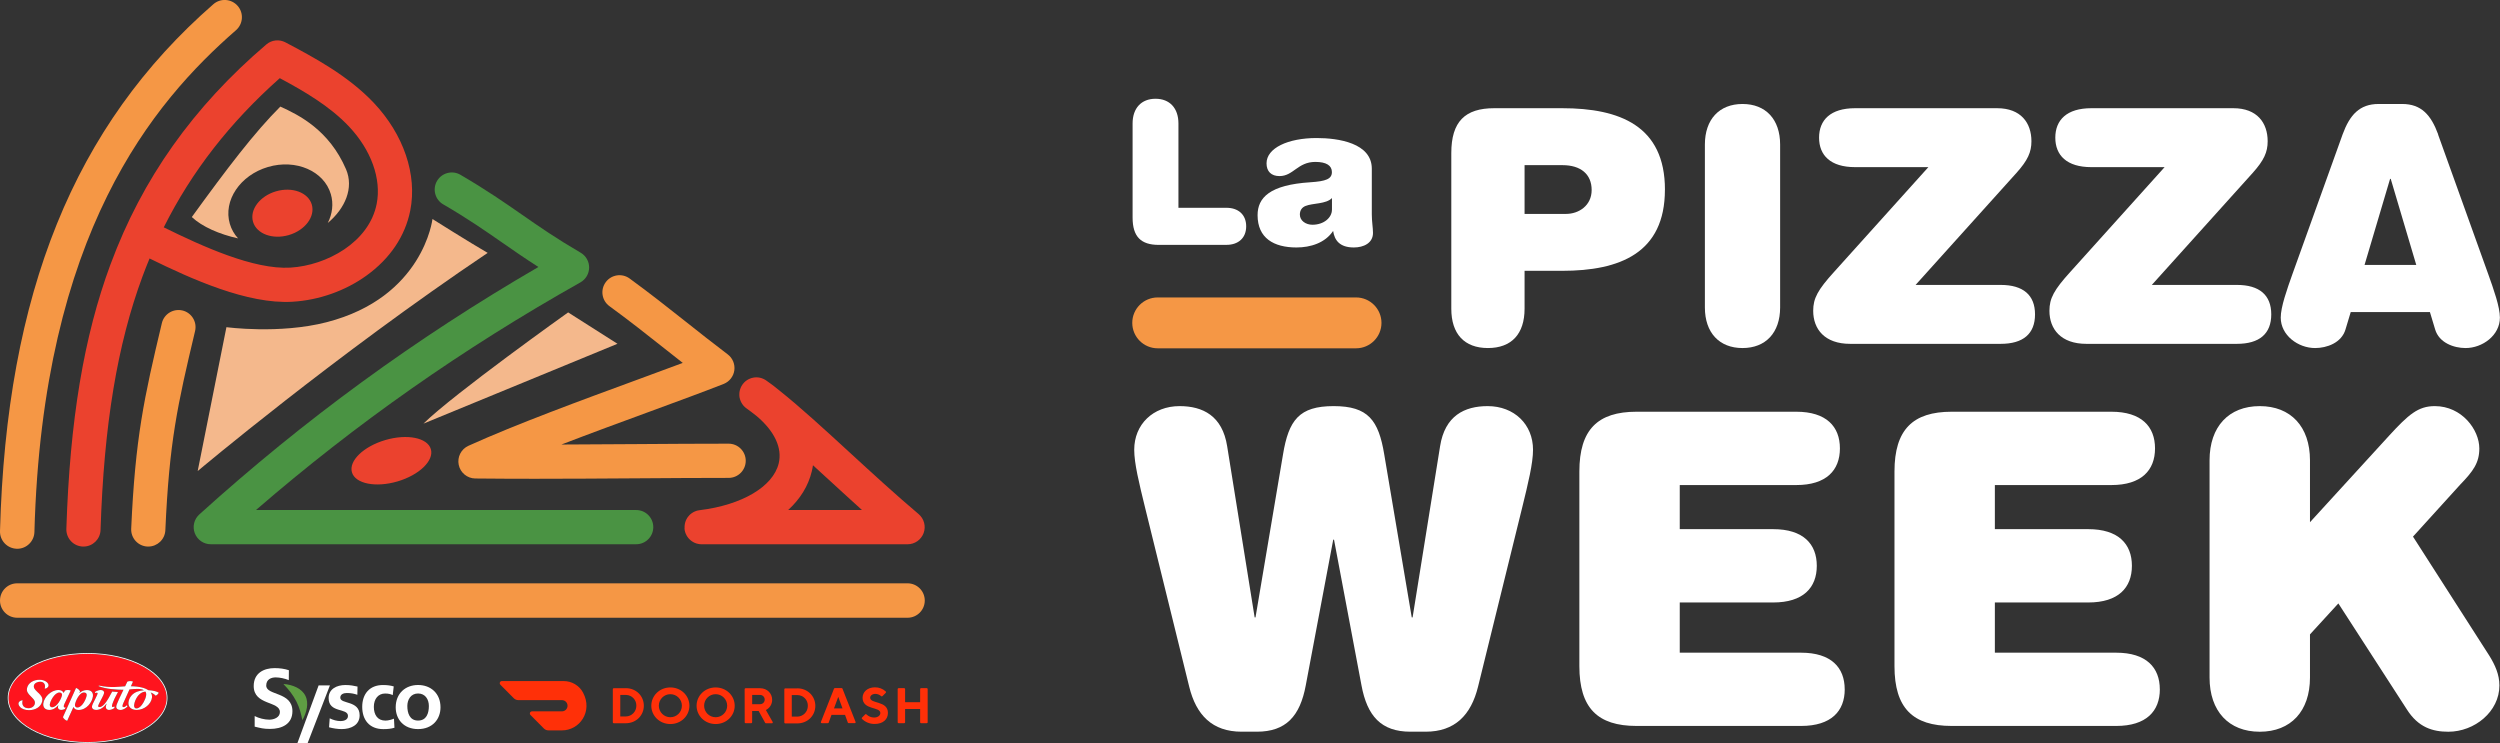 <?xml version="1.0" encoding="UTF-8"?><svg xmlns="http://www.w3.org/2000/svg" viewBox="0 0 756.87 225.03"><rect x="0" y="0" width="756.87" height="225.03" fill="#333333" stroke="none"/><defs><style>.f{fill:none;}.g{fill:#f4b88c;}.h{fill:#f59745;}.i{fill:#eb422e;}.j{fill:#fff;}.k{fill:#ff141e;}.l{fill:#ff3008;}.m{fill:#5f9e43;}.n{fill:#4a9343;}</style></defs><g id="a"/><g id="b"><g id="c"><g><g><path class="f" d="M393.52,64.96c0,1.87,1.81,3.08,3.8,3.08,3.5,0,5.91-2.17,5.91-4.53v-3.56c-1.75,1.87-5.79,1.51-8.03,2.41-1.03,.42-1.69,1.27-1.69,2.6Z"/><path class="f" d="M473.05,50.01h-11.49v14.76h12.58c3.76,0,7.73-2.38,7.73-7.23s-3.27-7.53-8.82-7.53Z"/><polygon class="f" points="723.59 54.17 715.86 80.22 731.51 80.22 723.78 54.17 723.59 54.17"/><path class="j" d="M504.06,57.43c0-19.32-13.67-24.67-31.1-24.67h-20.6c-8.82,0-12.98,4.06-12.98,13.57v47.15c0,7.63,3.96,11.89,11.09,11.89s11.09-4.26,11.09-11.89v-11.49h11.39c17.43,0,31.1-5.35,31.1-24.57Zm-29.92,7.33h-12.58v-14.76h11.49c5.55,0,8.82,2.77,8.82,7.53s-3.96,7.23-7.73,7.23Z"/><path class="j" d="M538.93,93.1V43.76c0-7.63-4.36-12.28-11.39-12.28s-11.39,4.66-11.39,12.28v49.33c0,7.63,4.36,12.28,11.39,12.28s11.39-4.66,11.39-12.28Z"/><path class="j" d="M616.1,95.18c0-5.84-3.57-8.92-10.4-8.92h-25.76l30.51-33.88c3.47-3.86,4.56-6.34,4.56-9.61,0-5.55-3.17-10.01-10.4-10.01h-42.99c-7.43,0-10.9,3.57-10.9,8.92s3.47,8.92,10.9,8.92h22.19l-28.53,31.7c-4.95,5.45-6.34,8.02-6.34,11.79,0,5.55,3.47,10.01,11.19,10.01h45.57c6.84,0,10.4-3.07,10.4-8.92Z"/><path class="j" d="M687.62,95.18c0-5.84-3.57-8.92-10.4-8.92h-25.76l30.51-33.88c3.47-3.86,4.56-6.34,4.56-9.61,0-5.55-3.17-10.01-10.4-10.01h-42.99c-7.43,0-10.9,3.57-10.9,8.92s3.47,8.92,10.9,8.92h22.19l-28.53,31.7c-4.95,5.45-6.34,8.02-6.34,11.79,0,5.55,3.47,10.01,11.19,10.01h45.57c6.84,0,10.4-3.07,10.4-8.92Z"/><path class="j" d="M738.15,40.69c-2.18-5.94-5.15-9.21-10.9-9.21h-7.13c-5.75,0-8.72,3.27-10.9,9.21l-15.16,42.2c-1.68,4.75-3.57,10.01-3.57,13.27,0,5.35,5.25,9.21,10.4,9.21,3.57,0,8.02-1.58,9.21-5.65l1.58-5.25h23.97l1.58,5.25c1.19,4.06,5.65,5.65,9.21,5.65,5.15,0,10.4-3.86,10.4-9.21,0-3.27-1.88-8.52-3.57-13.27l-15.16-42.2Zm-22.29,39.52l7.73-26.05h.2l7.73,26.05h-15.65Z"/><path class="j" d="M403.61,163.38h.26l8.32,44.13c1.72,9.25,5.95,14.01,14.8,14.01h4.62c8.85,0,13.74-5.02,15.86-13.61l13.35-54.18c1.85-7.53,3.3-13.48,3.3-17.57,0-7.66-5.68-13.21-13.74-13.21-7,0-12.95,2.91-14.4,12.16l-8.32,51.8h-.26l-8.32-49.29c-1.72-10.44-4.89-14.67-15.33-14.67s-13.61,4.23-15.33,14.67l-8.32,49.29h-.26l-8.32-51.8c-1.45-9.25-7.4-12.16-14.4-12.16-8.06,0-13.74,5.55-13.74,13.21,0,4.1,1.45,10.04,3.3,17.57l13.35,54.18c2.11,8.59,7,13.61,15.86,13.61h4.62c8.85,0,13.08-4.76,14.8-14.01l8.32-44.13Z"/><path class="j" d="M558.48,208.7c0-6.61-4.1-11.1-13.21-11.1h-36.73v-15.2h28.28c9.12,0,13.21-4.49,13.21-11.1s-4.1-11.1-13.21-11.1h-28.28v-13.35h35.28c9.12,0,13.21-4.49,13.21-11.1s-4.1-11.1-13.21-11.1h-48.36c-11.76,0-17.31,5.42-17.31,18.1v58.93c0,12.69,5.55,18.1,17.31,18.1h49.82c9.12,0,13.21-4.49,13.21-11.1Z"/><path class="j" d="M653.88,208.7c0-6.61-4.1-11.1-13.21-11.1h-36.73v-15.2h28.28c9.12,0,13.21-4.49,13.21-11.1s-4.1-11.1-13.21-11.1h-28.28v-13.35h35.28c9.12,0,13.21-4.49,13.21-11.1s-4.1-11.1-13.21-11.1h-48.36c-11.76,0-17.31,5.42-17.31,18.1v58.93c0,12.69,5.55,18.1,17.31,18.1h49.82c9.12,0,13.21-4.49,13.21-11.1Z"/><path class="j" d="M730.53,162.46l14.27-15.72c3.96-4.1,5.81-6.61,5.81-10.97,0-5.68-5.29-12.82-13.48-12.82-5.02,0-7.93,2.51-13.87,8.99l-23.92,26.16v-18.76c0-10.17-5.81-16.39-15.2-16.39s-15.2,6.21-15.2,16.39v65.8c0,10.17,5.81,16.39,15.2,16.39s15.2-6.21,15.2-16.39v-13.08l8.59-9.38,20.75,32.11c3.44,5.42,7.8,6.74,12.55,6.74,7.93,0,15.46-6.08,15.46-14.01,0-3.3-1.32-6.21-3.04-8.99l-23.12-36.07Z"/><path class="j" d="M350.79,74.13h20.52c3.56,0,5.97-2.05,5.97-5.61s-2.41-5.61-5.97-5.61h-14.54v-25.53c0-4.65-2.66-7.48-6.94-7.48s-6.94,2.84-6.94,7.48v28.49c0,5.79,2.53,8.27,7.91,8.27Z"/><path class="j" d="M396.72,55.18c-12.37,.78-15.99,4.71-15.99,9.96,0,6.94,4.89,9.78,11.77,9.78,4.29,0,8.69-1.39,11.1-5.01,.42,2.84,1.99,5.01,6.28,5.01,2.96,0,5.79-1.33,5.79-4.41,0-1.51-.36-3.44-.36-5.61v-13.82c0-7.79-10.14-9.29-16.72-9.29-8.63,0-15.15,3.02-15.15,7.66,0,2.47,1.45,3.86,3.92,3.86,4.22,0,5.49-4.29,10.86-4.29,3.32,0,5.01,1.09,5.01,3.08,0,2.11-1.87,2.78-6.52,3.08Zm6.52,8.33c0,2.35-2.41,4.53-5.91,4.53-1.99,0-3.8-1.21-3.8-3.08,0-1.33,.66-2.17,1.69-2.6,2.23-.91,6.28-.54,8.03-2.41v3.56Z"/><path class="h" d="M350.49,105.45h60.05c4.25,0,7.7-3.45,7.7-7.7s-3.45-7.7-7.7-7.7h-60.05c-4.25,0-7.7,3.45-7.7,7.7s3.45,7.7,7.7,7.7Z"/></g><g><g><path class="f" d="M238.63,154.4h22.34c-3.61-3.24-7.2-6.54-10.72-9.78-1.39-1.27-2.76-2.53-4.11-3.77-.1,.7-.22,1.32-.35,1.84-1.08,4.45-3.54,8.4-7.15,11.71Z"/><path class="f" d="M87.95,81.01c10.93-.66,23.8-7.64,26.1-19.29,1.49-7.55-1.66-16.33-8.43-23.48-5.85-6.18-13.62-10.68-20.91-14.59-15.09,13.39-26.68,28.28-35.12,45.16,11.63,5.72,27.23,12.86,38.36,12.19Zm-.5-9.83c-4.91,1.44-9.77-.35-10.84-4.01-1.07-3.66,2.04-7.79,6.95-9.23,4.91-1.44,9.77,.35,10.84,4.01,1.07,3.66-2.04,7.79-6.95,9.23Zm-2.58-38.9c5.62,2.55,14.78,7.08,19.89,18.97,2.43,5.65-.25,11.86-5.52,16.26,1.37-2.74,1.78-5.79,.92-8.72-2.06-7.02-10.58-10.71-19.02-8.23-8.44,2.48-13.62,10.18-11.56,17.21,.49,1.68,1.36,3.17,2.5,4.43-5.7-1.27-10.87-3.52-14.02-6.47,10.72-14.76,18.88-25.51,26.8-33.44Z"/><path class="i" d="M33.47,79.99c-8.08,21.79-12.33,47.26-13.38,80.14-.09,2.86,2.15,5.25,5.01,5.34,.06,0,.11,0,.17,0,2.78,0,5.08-2.21,5.17-5.01,1.02-31.74,5.06-56.17,12.74-76.87,.67-1.8,1.37-3.58,2.1-5.34,12.61,6.2,29.67,13.92,43.29,13.1,7.99-.48,15.93-3.28,22.34-7.89,7.17-5.15,11.76-11.97,13.3-19.74,2.14-10.84-2-23.02-11.07-32.61-7.87-8.31-18.32-13.84-26.73-18.29-1.88-.99-4.17-.74-5.78,.64-22.14,18.89-37.56,40.65-47.15,66.52ZM84.7,23.66c7.29,3.91,15.06,8.41,20.91,14.59,6.77,7.15,9.92,15.93,8.43,23.48-2.3,11.65-15.16,18.63-26.1,19.29-11.13,.67-26.73-6.47-38.36-12.19,8.44-16.88,20.03-31.77,35.12-45.16Z"/><path class="h" d="M55.24,94c-2.78-.66-5.58,1.05-6.24,3.84-5.4,22.64-8.05,34.74-9.28,62.23-.13,2.86,2.09,5.28,4.94,5.4,.08,0,.16,0,.23,0,2.75,0,5.05-2.17,5.17-4.95,1.18-26.61,3.62-37.71,9-60.29,.66-2.78-1.05-5.58-3.84-6.24Z"/><path class="n" d="M134.16,61.85c7.63,4.46,12.6,7.92,17.86,11.58,3.37,2.34,6.81,4.73,10.98,7.4-37.27,21.65-70.93,46.22-102.66,74.92-1.59,1.44-2.13,3.7-1.36,5.7,.77,2,2.69,3.32,4.83,3.32H192.6c2.86,0,5.18-2.32,5.18-5.18s-2.32-5.18-5.18-5.18H77.49c30.34-26.24,62.59-48.86,98.23-68.92,1.62-.91,2.62-2.62,2.64-4.47s-.96-3.58-2.56-4.51c-7.63-4.46-12.6-7.92-17.86-11.58-5.19-3.61-10.57-7.35-18.54-12.01-2.47-1.44-5.64-.61-7.09,1.86-1.44,2.47-.61,5.64,1.86,7.09Z"/><path class="h" d="M143.89,144.86c5.92,.06,11.92,.09,17.94,.09,10.36,0,20.78-.07,30.98-.14,9.76-.07,18.98-.13,27.78-.13,2.86,0,5.18-2.32,5.18-5.18s-2.32-5.18-5.18-5.18c-8.84,0-18.08,.06-27.85,.13-7.51,.05-15.14,.1-22.77,.13,8.84-3.4,18.04-6.78,26.66-9.94,8.41-3.09,16.35-6,22.45-8.4,1.74-.69,2.98-2.26,3.24-4.12,.25-1.86-.51-3.71-2.01-4.84-4.47-3.38-8.61-6.66-12.61-9.83-5.36-4.24-10.9-8.63-17.09-13.14-2.31-1.68-5.55-1.18-7.24,1.14-1.68,2.31-1.18,5.55,1.14,7.24,6.02,4.39,11.24,8.52,16.76,12.89,1.78,1.41,3.59,2.84,5.44,4.29-4.21,1.58-8.85,3.28-13.64,5.04-17.15,6.3-36.6,13.43-51.25,20.05-2.21,1-3.44,3.41-2.94,5.78,.5,2.38,2.58,4.09,5.01,4.12Z"/><path class="i" d="M207.23,159.89c0,.09,0,.19,.02,.28,0,.01,0,.03,0,.04,0,.07,.02,.13,.03,.2,.01,.09,.03,.17,.04,.26,.02,.08,.04,.15,.06,.23,.02,.08,.04,.17,.07,.25,.03,.11,.08,.22,.12,.32,.02,.04,.03,.09,.05,.13,.06,.15,.13,.3,.21,.44,.02,.03,.04,.06,.05,.09,.06,.11,.13,.22,.2,.33,.03,.04,.06,.08,.09,.12,.06,.09,.13,.18,.2,.27,.04,.05,.08,.09,.12,.14,.07,.07,.13,.15,.2,.22,.05,.05,.1,.09,.15,.14,.07,.06,.13,.12,.2,.18,.06,.05,.11,.09,.17,.14,.07,.05,.13,.1,.2,.15,.06,.05,.13,.09,.2,.13,.07,.04,.14,.09,.21,.13,.07,.04,.14,.08,.21,.12,.07,.04,.15,.07,.22,.11,.07,.03,.14,.06,.22,.09,.08,.03,.16,.06,.24,.09,.07,.02,.14,.05,.21,.07,.09,.03,.19,.05,.29,.07,.06,.01,.12,.03,.18,.04,.12,.02,.25,.04,.37,.06,.04,0,.08,.01,.12,.02,.17,.02,.34,.03,.51,.03h62.37c2.18,0,4.12-1.36,4.87-3.4,.75-2.04,.14-4.33-1.52-5.74-6.91-5.83-14-12.34-20.85-18.63-7.71-7.08-15.06-13.83-21.28-18.77-1.18-1-2.49-2-3.93-2.99l-.04-.03h-.02s-.06-.06-.09-.08c-.05-.03-.1-.06-.15-.09-.08-.05-.17-.11-.25-.15-.07-.04-.13-.07-.2-.1-.09-.04-.18-.09-.27-.13-.07-.03-.14-.05-.21-.08-.09-.03-.18-.07-.27-.1-.07-.02-.14-.04-.21-.06-.09-.02-.18-.05-.27-.07-.07-.02-.15-.03-.22-.04-.09-.01-.18-.03-.27-.04-.08,0-.15-.01-.23-.02-.09,0-.18-.01-.27-.01-.08,0-.15,0-.23,0-.09,0-.18,0-.27,.01-.07,0-.15,.02-.22,.03-.09,.01-.18,.02-.27,.04-.07,.01-.15,.03-.22,.05-.09,.02-.18,.04-.27,.06-.07,.02-.14,.04-.21,.07-.09,.03-.17,.06-.26,.09-.07,.03-.14,.06-.21,.09-.08,.04-.17,.07-.25,.11-.07,.03-.14,.07-.2,.11-.08,.04-.16,.09-.23,.13-.07,.04-.13,.09-.2,.14-.07,.05-.14,.1-.21,.15-.07,.05-.13,.11-.2,.16-.06,.06-.13,.11-.19,.17-.06,.06-.12,.13-.18,.19-.06,.06-.12,.12-.17,.19-.06,.07-.11,.14-.17,.21-.04,.05-.08,.1-.12,.15-.01,.02-.02,.04-.04,.06-.01,.02-.03,.04-.04,.05-.04,.05-.07,.11-.1,.17-.05,.08-.1,.15-.14,.23-.04,.08-.08,.15-.12,.23-.04,.08-.08,.16-.11,.24-.03,.08-.06,.16-.09,.24-.03,.08-.06,.16-.09,.24-.03,.08-.05,.17-.07,.25-.02,.08-.04,.16-.06,.24-.02,.09-.03,.17-.05,.26-.01,.08-.03,.16-.03,.24,0,.09-.01,.18-.02,.27,0,.08-.01,.15-.01,.23,0,.09,0,.18,0,.27,0,.08,0,.15,.01,.23,0,.09,.02,.18,.03,.26,.01,.08,.02,.15,.03,.23,.02,.09,.04,.17,.06,.26,.02,.08,.03,.15,.06,.23,.02,.08,.05,.17,.08,.25,.02,.07,.05,.15,.08,.22,.03,.08,.07,.16,.1,.24,.03,.07,.06,.14,.1,.22,.04,.08,.08,.16,.13,.23,.04,.07,.08,.14,.12,.2,.05,.08,.1,.15,.15,.23,.04,.06,.09,.13,.14,.19,.06,.07,.12,.15,.18,.22,.05,.06,.1,.12,.15,.17,.07,.07,.14,.14,.21,.2,.06,.05,.11,.11,.17,.16,.07,.06,.15,.12,.23,.18,.05,.04,.09,.08,.14,.11,.98,.7,2.02,1.49,3.09,2.34,5.37,4.54,7.79,9.62,6.66,14.3-1.7,7.04-11.1,12.61-23.95,14.18-.06,0-.11,.02-.16,.03-.11,.02-.21,.03-.32,.05-.07,.01-.13,.03-.2,.05-.1,.03-.2,.05-.3,.08-.07,.02-.14,.05-.21,.08-.09,.03-.17,.06-.26,.1-.08,.03-.15,.07-.23,.11-.07,.04-.15,.07-.22,.11-.08,.04-.15,.09-.23,.14-.07,.04-.13,.08-.2,.13-.07,.05-.14,.11-.22,.16-.06,.05-.12,.09-.18,.14-.07,.06-.13,.12-.19,.17-.06,.06-.12,.11-.17,.17-.06,.06-.11,.12-.16,.18-.06,.06-.11,.13-.17,.2-.05,.06-.09,.12-.14,.18-.05,.07-.11,.15-.16,.22-.04,.06-.08,.12-.11,.19-.05,.08-.1,.16-.14,.24-.03,.06-.06,.13-.1,.2-.04,.08-.08,.17-.11,.25-.03,.07-.05,.15-.08,.22-.03,.08-.06,.16-.08,.25-.03,.08-.05,.17-.07,.26-.02,.08-.04,.15-.05,.23-.02,.1-.03,.2-.04,.29,0,.07-.02,.14-.03,.21,0,.1-.01,.21-.02,.31,0,.06,0,.12,0,.18,0,.02,0,.03,0,.05,0,.09,0,.18,.01,.26Zm43.01-15.27c3.53,3.24,7.12,6.54,10.72,9.78h-22.34c3.62-3.31,6.08-7.26,7.15-11.71,.13-.52,.25-1.14,.35-1.84,1.36,1.24,2.73,2.5,4.11,3.77Z"/><path class="g" d="M72.08,72.19c-1.14-1.26-2.01-2.75-2.5-4.43-2.06-7.02,3.11-14.73,11.56-17.21,8.44-2.48,16.96,1.21,19.02,8.23,.86,2.93,.46,5.98-.92,8.72,5.26-4.4,7.94-10.61,5.52-16.26-5.11-11.89-14.27-16.42-19.89-18.97-7.92,7.92-16.09,18.68-26.8,33.44,3.15,2.95,8.32,5.2,14.02,6.47Z"/><ellipse class="i" cx="85.5" cy="64.55" rx="9.27" ry="6.9" transform="translate(-14.72 26.69) rotate(-16.36)"/><ellipse class="i" cx="118.49" cy="139.5" rx="12.45" ry="6.53" transform="translate(-34.49 39.01) rotate(-16.36)"/><path class="g" d="M98.88,97.55c-14.31,3.68-30.33,1.5-30.33,1.5l-8.7,43.56s41.57-34.98,87.79-66.05c-5.5-3.18-16.71-10.25-16.71-10.25,0,0-2.73,23.71-32.06,31.24Z"/><path class="h" d="M5.07,166.14s.1,0,.14,0c2.81,0,5.13-2.24,5.21-5.07C12.87,70.45,46.43,30.96,71.45,9.14c2.17-1.89,2.4-5.19,.5-7.36-1.89-2.17-5.19-2.4-7.36-.5C22.48,38.01,1.95,88.7,0,160.78c-.08,2.88,2.19,5.27,5.07,5.35Z"/><path class="g" d="M172,94.58s-34.57,24.61-43.8,33.67l58.74-24.17-14.95-9.51Z"/><path class="h" d="M5.21,187.02H274.76c2.88,0,5.21-2.33,5.21-5.21s-2.33-5.21-5.21-5.21H5.21C2.33,176.59,0,178.93,0,181.81s2.33,5.21,5.21,5.21Z"/></g><g><g><path class="j" d="M87.43,205.91c-1.14-.48-2.71-.83-3.98-.83s-2.85,.54-2.85,2.47c0,3.09,7.93,1.79,7.93,7.75,0,3.9-3.14,5.38-6.79,5.38-1.97,0-2.85-.26-4.64-.69v-3.21c1.24,.66,3.01,1.1,4.43,1.1s3.21-.69,3.21-2.3c0-3.39-7.93-1.99-7.93-7.88,0-3.98,3.14-5.43,6.32-5.43,1.56,0,3.01,.2,4.33,.64l-.03,3Z"/><path class="j" d="M108.21,210.35c-1.03-.35-1.97-.54-3.2-.54-.91,0-1.99,.32-1.99,1.41,0,2.03,5.86,.74,5.86,5.35,0,2.97-2.69,4.16-5.44,4.16-1.28,0-2.59-.22-3.82-.54l.2-2.72c1.06,.52,2.16,.84,3.32,.84,.86,0,2.21-.32,2.21-1.56,0-2.5-5.86-.79-5.86-5.4,0-2.75,2.44-3.96,5.08-3.96,1.58,0,2.62,.25,3.67,.47l-.05,2.5Z"/><path class="j" d="M118.89,210.43c-.6-.27-1.26-.47-2.29-.47-2.09,0-3.42,1.63-3.42,4.04s1.13,4.16,3.5,4.16c.96,0,2.01-.35,2.59-.59l.15,2.75c-.98,.3-1.99,.42-3.37,.42-4.25,0-6.39-2.85-6.39-6.74s2.21-6.61,6.27-6.61c1.36,0,2.34,.15,3.27,.42l-.3,2.62Z"/><path class="j" d="M126.57,207.38c3.85,0,6.79,2.55,6.79,6.76,0,3.66-2.49,6.59-6.79,6.59s-6.77-2.92-6.77-6.59c0-4.21,2.94-6.76,6.77-6.76Zm0,10.77c2.59,0,3.27-2.28,3.27-4.41,0-1.96-1.06-3.79-3.27-3.79s-3.25,1.88-3.25,3.79c0,2.11,.68,4.41,3.25,4.41Z"/><polygon class="j" points="99.88 207.51 96.46 207.51 90.02 225.03 93.11 225.03 99.88 207.51"/><path class="m" d="M85.89,207.19c1.43,1.45,2.85,3.21,3.89,5.28,.92,1.85,1.39,3.65,1.73,5.47,.01,.06,.06,.06,.08,0,1.23-2.15,1.98-5.07,.88-7.27-1.15-2.31-3.92-3.37-6.53-3.59-.09,0-.11,.04-.05,.1Z"/></g><g id="d"><g id="e"><path class="l" d="M187.79,210.39v6.52h1.67c1.78-.02,3.21-1.48,3.19-3.25h0c.05-1.75-1.32-3.21-3.07-3.27-.04,0-.08,0-.12,0h-1.67Zm1.67-2.05c3.11,0,5.46,2.35,5.46,5.31s-2.35,5.31-5.46,5.31h-3.67c-.15,0-.26-.12-.26-.26v-10.08c0-.15,.12-.26,.26-.26h3.67Z"/><path class="l" d="M202.95,217.14c1.93,0,3.49-1.56,3.49-3.49s-1.56-3.49-3.49-3.49c-1.93,0-3.49,1.56-3.49,3.49,0,1.93,1.56,3.49,3.49,3.49m0-9.02c3.26,0,5.77,2.5,5.77,5.54s-2.51,5.54-5.77,5.54-5.77-2.5-5.77-5.54,2.5-5.54,5.77-5.54"/><path class="l" d="M216.66,217.14c1.93,0,3.49-1.56,3.49-3.49,0-1.93-1.56-3.49-3.49-3.49-1.93,0-3.49,1.56-3.49,3.49h0c0,1.93,1.56,3.49,3.49,3.49m0-9.02c3.26,0,5.77,2.5,5.77,5.54s-2.5,5.54-5.77,5.54-5.77-2.5-5.77-5.54,2.5-5.54,5.77-5.54"/><path class="l" d="M230.07,210.39h-2.35v2.8h2.35c.76,.04,1.41-.55,1.44-1.31v-.05c.03-.77-.58-1.42-1.35-1.44-.03,0-.06,0-.09,0m-4.63-1.77c0-.15,.12-.26,.26-.26h4.43c2.11,0,3.64,1.55,3.64,3.49,.02,1.31-.72,2.52-1.9,3.11l2.05,3.6c.08,.12,.05,.29-.07,.37-.05,.03-.11,.05-.16,.04h-1.8c-.1,0-.19-.05-.24-.14l-1.97-3.57h-1.97v3.43c0,.15-.12,.26-.26,.26h-1.73c-.15,0-.26-.12-.26-.26l-.02-10.06Z"/><path class="l" d="M239.71,210.44v6.52h1.67c1.78-.02,3.21-1.48,3.19-3.26h0c.05-1.75-1.32-3.21-3.07-3.26-.04,0-.08,0-.12,0h-1.67Zm1.67-2.05c3.11,0,5.46,2.35,5.46,5.31s-2.35,5.31-5.46,5.31h-3.67c-.15,0-.26-.12-.26-.26v-10.08c0-.15,.12-.26,.26-.26h3.67Z"/><path class="l" d="M253.78,210.98l-1.29,3.49h2.58l-1.29-3.49Zm-2.05,5.46l-.84,2.32c-.04,.11-.14,.19-.26,.18h-1.83c-.15,.01-.27-.09-.29-.24,0-.05,0-.1,.02-.14l3.96-10.06c.04-.11,.15-.18,.26-.18h2.05c.12,0,.23,.07,.26,.18l3.96,10.06c.06,.13,0,.29-.12,.35-.04,.02-.09,.03-.14,.02h-1.83c-.12,0-.23-.07-.26-.18l-.84-2.32h-4.09Z"/><path class="l" d="M261.15,211.2c0-1.67,1.44-3.11,3.72-3.11,1.22-.02,2.41,.43,3.3,1.26,.11,.11,.11,.28,0,.39l-1.02,1.02c-.1,.11-.27,.11-.37,.01h0c-.48-.44-1.11-.69-1.76-.7-.91,0-1.58,.53-1.58,1.14,0,1.97,5.38,.84,5.38,4.63,0,1.9-1.44,3.34-4.02,3.34-1.43,.02-2.82-.54-3.84-1.54-.11-.1-.11-.27-.01-.37h.01l.98-.99c.1-.11,.27-.11,.37,0h0c.62,.61,1.45,.95,2.32,.95,1.14,0,1.89-.61,1.89-1.37,0-1.97-5.38-.83-5.38-4.63"/><path class="l" d="M278.57,208.61v3.97h-4.55v-3.96c0-.15-.1-.27-.25-.28,0,0,0,0-.01,0h-1.73c-.15,0-.26,.12-.26,.26,0,0,0,0,0,.01v10.05c0,.15,.1,.27,.25,.28,0,0,0,0,.01,0h1.73c.15,0,.26-.12,.26-.26,0,0,0,0,0-.01v-4.03h4.55v4.03c0,.15,.1,.27,.25,.28,0,0,.02,0,.03,0h1.72c.15,0,.27-.1,.28-.25,0,0,0-.02,0-.03v-10.06c0-.15-.1-.27-.25-.28,0,0-.02,0-.03,0h-1.72c-.15,0-.27,.1-.28,.25,0,0,0,.02,0,.03Z"/><path class="l" d="M176.54,209.72c-1.16-2.18-3.43-3.54-5.91-3.53h-18.7c-.36,0-.64,.29-.64,.65,0,.17,.07,.33,.19,.45l4.07,4.1c.36,.36,.85,.57,1.36,.57h13.19c.94-.01,1.71,.74,1.72,1.68,.01,.94-.74,1.71-1.68,1.72h-9.09c-.36,0-.64,.29-.64,.65,0,.17,.07,.33,.19,.45l4.07,4.1c.36,.36,.85,.56,1.36,.56h4.11c5.35,0,9.39-5.72,6.4-11.39"/></g></g><g><path class="k" d="M40.73,212.76c-.63,2.19,1.13,2.16,2.24,.62,.77-1.05,1.44-2.62,1.27-3.48-.04-.2-.11-.36-.21-.52-2.4,.22-3.2,3.03-3.3,3.38Z"/><path class="k" d="M50.45,211.31c0-7.36-10.74-13.35-23.94-13.35s-23.94,5.99-23.94,13.35,10.74,13.35,23.94,13.35,23.94-5.99,23.94-13.35Zm-20.51-3.74c3.95,.79,6.11,.3,7.94,.22l.68-1.42c.56-.21,1.17-.21,1.71,0l-.63,1.4c2.76,.07,4.34,.58,5.24,1.19,1.53,.08,2.85,.46,3.18,.78-.19,.41-.54,.74-.95,.91-.15-.25-.74-.72-1.52-1.02,.61,.81,.42,1.58,.41,1.65-.22,1.83-2.27,3.67-4.61,3.67-1.39,0-2.28-.65-2.47-1.63-.02-.11-.05-.42-.02-.7,.08-.72,.4-1.45,.92-2.05,.9-1.04,2.33-1.48,3.77-1.59-.99-.6-2.88-.39-4.39-.24l-1.51,3.35c-.18,.38-.56,1.19-.61,1.57-.02,.2,0,.43,.33,.43,.2,0,.41-.1,.62-.25,.1-.07,.27-.22,.38-.33,.04,.14,.1,.27,.17,.39v.02c-.55,.52-1.29,1.03-2.15,1.03-.75,0-1.3-.45-1.23-1.05,.01-.19,.09-.54,.31-1.02,.14-.36,.31-.73,.44-1.01l1.44-3.02c-1.98,0-5.34-.2-7.54-1.1l.1-.17Zm-.64,2.14c-.07,0-.24,.05-.43,.12-.03-.12-.08-.23-.14-.34,.55-.34,1.2-.59,1.75-.59,.63,0,1.1,.34,1.03,.87-.06,.45-.41,1.12-.65,1.57,0,0-1.11,2.06-1.15,2.36-.03,.25,.16,.36,.44,.36,1.37,0,2.87-2.92,3.33-3.81l.49-.88s.6,.06,.84,.07c.34,.02,.91,.06,.91,.06l-1.02,1.97c-.25,.54-.74,1.63-.8,2.16-.02,.16-.02,.42,.25,.42,.16,0,.33-.1,.49-.21,0,.02,0,.04,0,.06-.02,.14,0,.28,.05,.41h0c-.49,.37-1.06,.62-1.68,.62-.69,0-1.03-.47-.97-.99,.05-.35,.12-.58,.24-.89l-.03-.03c-.76,1.04-1.83,1.91-3.16,1.91-.77,0-1.32-.4-1.24-1.07,.06-.48,.43-1.17,.67-1.63,0,0,1.01-2.02,1.03-2.23,.02-.15-.05-.29-.25-.29Zm-16.55,2.68c-.39,1.65-2.04,2.62-3.99,2.62-1.07,0-2.14-.32-2.73-.99-1.15-1.33,.17-2.01,.81-2-.34,1.27,.17,2.4,1.79,2.4,.91,0,1.7-.52,1.88-1.29,.2-.85-.27-1.35-.83-1.92l-.53-.55c-.69-.7-1.22-1.34-.96-2.39,.36-1.51,1.95-2.46,3.75-2.46,.95,0,1.7,.27,2.29,.78,1.19,1.2-.28,1.97-.61,1.9-.08-.02-.11-.04-.11-.04,.31-.97-.02-2.05-1.38-2.05-.76,0-1.7,.41-1.86,1.1-.19,.78,.38,1.32,.88,1.84l.48,.47c.76,.74,1.39,1.44,1.11,2.59Zm4.79,1.63c.02-.2,.11-.49,.11-.49l-.03-.03c-.6,.76-1.55,1.43-2.69,1.43-1.41,0-1.96-.91-1.83-1.97,.21-1.75,2.19-4.06,4.6-4.06,.79,0,1.32,.31,1.55,.89l.42-.74c.57-.21,1.2-.21,1.74,0l-1.73,3.66c-.11,.23-.36,.79-.39,1-.02,.16,.02,.48,.26,.48,.09,0,.19-.03,.3-.08h0l-.25,.55c-.35,.17-.73,.27-1.11,.27-.63,0-1.02-.41-.96-.91Zm4.73,.03h-.03l-1.89,4.17c-.56-.19-1.03-.58-1.29-1.11l3.97-8.85c.53,.18,.97,.54,1.22,1.03l-.2,.47,.03,.03c.57-.54,1.35-.89,2.22-.89,1.21,0,1.77,.61,1.85,1.45,.02,.28-.01,.49-.01,.5-.21,1.73-1.91,4.08-4.33,4.08-.77,0-1.3-.32-1.53-.88Z"/><path class="k" d="M25.44,209.65c-1.49,0-2.63,2.83-2.73,3.66-.05,.42,.13,.88,.73,.88,1.51,0,2.7-2.72,2.82-3.69,.05-.45-.2-.84-.82-.84Z"/><path class="k" d="M17.98,209.65c-1.48,0-2.79,2.62-2.9,3.58-.05,.39,.12,.88,.69,.88,1.52,0,2.88-2.72,3-3.69,.05-.43-.21-.78-.79-.78Z"/><path class="j" d="M43.59,201.67c-4.56-2.56-10.63-3.96-17.07-3.96s-12.51,1.41-17.07,3.96c-4.58,2.57-7.11,5.99-7.11,9.63s2.52,7.07,7.11,9.63c4.56,2.56,10.63,3.96,17.07,3.96s12.51-1.41,17.07-3.96c4.58-2.57,7.11-5.99,7.11-9.63s-2.52-7.07-7.11-9.63ZM2.58,211.31c0-7.36,10.74-13.35,23.94-13.35s23.94,5.99,23.94,13.35-10.74,13.35-23.94,13.35-23.94-5.99-23.94-13.35Z"/><path class="j" d="M11.64,209.8l-.48-.47c-.51-.51-1.07-1.05-.88-1.84,.17-.69,1.1-1.1,1.86-1.1,1.35,0,1.69,1.08,1.38,2.05,0,0,.03,.02,.11,.04,.33,.07,1.81-.7,.61-1.9-.59-.51-1.33-.78-2.29-.78-1.8,0-3.4,.94-3.75,2.46-.25,1.05,.27,1.69,.96,2.39l.53,.55c.56,.57,1.03,1.07,.83,1.92-.18,.77-.98,1.29-1.88,1.29-1.62,0-2.13-1.13-1.79-2.4-.64-.01-1.96,.68-.81,2,.59,.67,1.66,.99,2.73,.99,1.95,0,3.6-.97,3.99-2.62,.27-1.15-.35-1.85-1.11-2.59Z"/><path class="j" d="M28.13,210.86s.03-.22,.01-.5c-.07-.84-.64-1.45-1.85-1.45-.87,0-1.65,.35-2.22,.89l-.03-.03,.2-.47c-.25-.49-.69-.85-1.22-1.03l-3.97,8.85c.26,.52,.73,.92,1.29,1.11l1.89-4.17h.03c.23,.56,.76,.88,1.53,.88,2.43,0,4.12-2.35,4.33-4.08Zm-1.88-.36c-.12,.98-1.31,3.69-2.82,3.69-.6,0-.78-.46-.73-.88,.1-.83,1.24-3.66,2.73-3.66,.62,0,.87,.4,.82,.84Z"/><path class="j" d="M19.86,214.12h0c-.1,.04-.2,.07-.3,.07-.23,0-.28-.31-.26-.48,.02-.22,.28-.77,.39-1l1.73-3.66c-.55-.22-1.18-.21-1.74,0l-.42,.74c-.23-.57-.77-.89-1.55-.89-2.41,0-4.39,2.31-4.6,4.06-.13,1.06,.43,1.97,1.83,1.97,1.14,0,2.09-.67,2.69-1.43l.03,.03s-.09,.29-.11,.49c-.07,.5,.32,.91,.96,.91,.38,0,.76-.1,1.11-.27l.25-.54Zm-1.09-3.69c-.12,.98-1.48,3.69-3,3.69-.57,0-.75-.49-.69-.88,.12-.96,1.43-3.58,2.9-3.58,.58,0,.84,.34,.79,.78Z"/><path class="j" d="M28.52,212.23c-.24,.46-.61,1.15-.67,1.63-.08,.66,.47,1.07,1.24,1.07,1.34,0,2.4-.87,3.16-1.91l.03,.03c-.12,.31-.2,.54-.24,.89-.06,.52,.28,.99,.97,.99,.62,0,1.2-.26,1.68-.62h0c-.05-.13-.07-.27-.05-.41,0-.02,0-.04,0-.06-.16,.11-.34,.2-.49,.21-.27,0-.27-.26-.25-.42,.07-.53,.55-1.62,.8-2.16l1.02-1.97s-.57-.04-.91-.06c-.25-.02-.84-.07-.84-.07l-.49,.88c-.46,.88-1.96,3.81-3.33,3.81-.29,0-.47-.11-.44-.36,.04-.3,1.15-2.36,1.15-2.36,.24-.45,.59-1.13,.65-1.57,.07-.53-.4-.87-1.03-.87-.55,0-1.2,.25-1.75,.59,.06,.1,.11,.22,.14,.34,.19-.07,.36-.12,.43-.12,.2,0,.27,.14,.25,.29-.02,.22-1.03,2.23-1.03,2.23Z"/><path class="j" d="M35.95,211.86c-.13,.28-.3,.64-.44,1.01-.23,.48-.3,.83-.31,1.02-.07,.61,.47,1.05,1.23,1.05,.87,0,1.6-.51,2.16-1.03v-.02c-.08-.12-.13-.25-.18-.39-.11,.11-.28,.26-.38,.33-.21,.15-.42,.25-.62,.25-.32,0-.35-.22-.33-.43,.05-.38,.43-1.19,.61-1.57l1.51-3.35c1.51-.15,3.39-.36,4.39,.24-1.44,.11-2.87,.55-3.77,1.59-.52,.6-.85,1.33-.92,2.05-.03,.28,0,.59,.02,.7,.19,.98,1.08,1.63,2.47,1.63,2.34,0,4.39-1.84,4.61-3.67,0-.07,.2-.84-.41-1.65,.78,.3,1.37,.78,1.52,1.02,.41-.17,.77-.5,.95-.91-.33-.32-1.65-.7-3.18-.78-.9-.62-2.48-1.13-5.24-1.19l.63-1.4c-.54-.22-1.15-.21-1.71,0l-.68,1.42c-1.83,.08-3.99,.57-7.94-.22l-.1,.17c2.2,.91,5.56,1.1,7.54,1.1l-1.44,3.02Zm8.29-1.96c.17,.86-.5,2.43-1.27,3.48-1.11,1.54-2.87,1.58-2.24-.62,.1-.35,.9-3.16,3.3-3.38,.1,.15,.17,.32,.21,.52Z"/></g></g></g></g></g></g></svg>